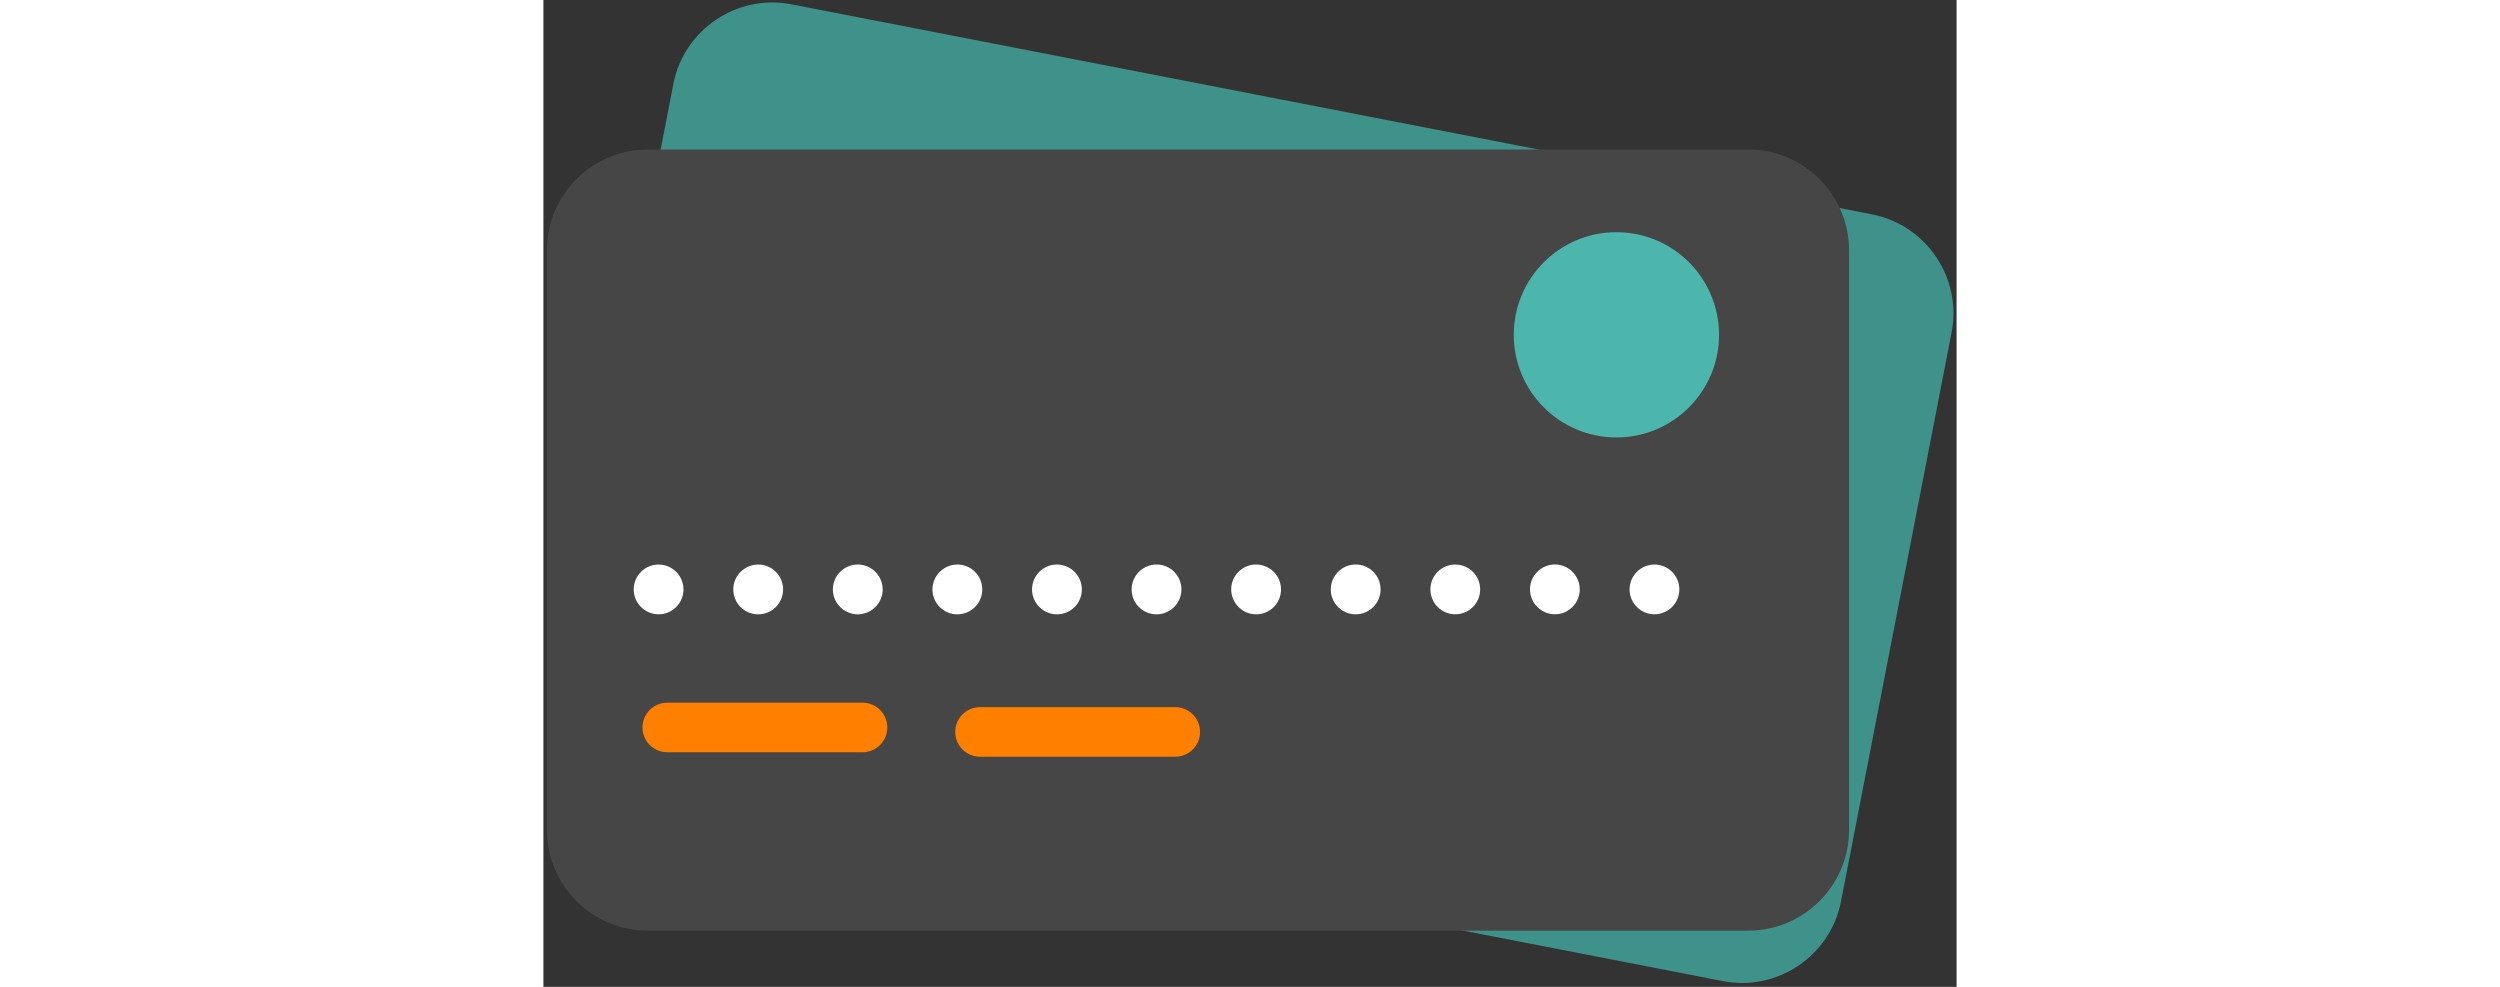 <?xml version="1.0" encoding="UTF-8"?>
<svg width="228px" height="90px" viewBox="0 0 358 250" version="1.1" xmlns="http://www.w3.org/2000/svg" xmlns:xlink="http://www.w3.org/1999/xlink">
    <rect x="0" y="0" width="358" height="250" fill="#333333" stroke="none"/>
    <title>Group 20</title>
    <g id="Design" stroke="none" stroke-width="1" fill="none" fill-rule="evenodd">
        <g id="Group-20" transform="translate(0.883, 0.622)">
            <path d="M24.178,194.716 C10.413,192.041 1.342,178.591 4.017,164.827 L32.045,20.63 C34.72,6.865 48.171,-2.208 61.936,0.468 L335.698,53.682 C349.462,56.357 358.535,69.809 355.86,83.573 L327.831,227.768 C325.155,241.533 311.704,250.606 297.94,247.93 L24.178,194.716 Z" id="Fill-1" fill="#3E928A"></path>
            <path d="M25.495,235.141 C11.473,235.141 0,223.67 0,209.648 L0,62.752 C0,48.73 11.473,37.257 25.495,37.257 L304.381,37.257 C318.403,37.257 329.876,48.73 329.876,62.752 L329.876,209.646 C329.876,223.668 318.403,235.141 304.381,235.141 L25.495,235.141 Z" id="Fill-1-Copy" fill="#464646"></path>
            <path d="M252.553,102.584 C242.399,92.43 242.399,75.968 252.553,65.815 C262.705,55.661 279.169,55.661 289.322,65.815 C299.476,75.968 299.476,92.43 289.322,102.584 C279.169,112.738 262.705,112.738 252.553,102.584 Z" id="Fill-6" fill="#4DB6AC" transform="translate(270.938, 84.199) rotate(-45) translate(-270.938, -84.199) "></path>
            <path d="M23.837,153.154 C21.377,150.695 21.377,146.722 23.837,144.241 C26.297,141.782 30.292,141.782 32.752,144.241 C35.212,146.722 35.212,150.695 32.752,153.154 C31.511,154.395 29.913,155.004 28.294,155.004 C26.675,155.004 25.057,154.395 23.837,153.154 L23.837,153.154 Z" id="Path" fill="#FFFFFF" transform="translate(28.294, 148.7) rotate(-45) translate(-28.294, -148.7) "></path>
            <path d="M49.061,153.16 C46.601,150.701 46.601,146.706 49.061,144.247 C51.521,141.787 55.516,141.787 57.997,144.247 C60.457,146.706 60.457,150.701 57.997,153.16 C56.756,154.4 55.137,155.01 53.519,155.01 C51.921,155.01 50.302,154.4 49.061,153.16 L49.061,153.16 Z" id="Path" fill="#FFFFFF" transform="translate(53.529, 148.706) rotate(-45) translate(-53.529, -148.706) "></path>
            <path d="M74.292,153.172 C71.832,150.691 71.832,146.697 74.292,144.238 C76.751,141.778 80.746,141.778 83.206,144.238 C85.666,146.697 85.666,150.691 83.206,153.172 C81.966,154.391 80.368,155.001 78.749,155.001 C77.13,155.001 75.511,154.391 74.292,153.172 L74.292,153.172 Z" id="Path" fill="#FFFFFF" transform="translate(78.749, 148.697) rotate(-45) translate(-78.749, -148.697) "></path>
            <path d="M99.516,153.157 C97.056,150.697 97.056,146.703 99.516,144.243 C101.976,141.784 105.97,141.784 108.451,144.243 C110.911,146.703 110.911,150.697 108.451,153.157 C107.211,154.397 105.592,155.007 103.973,155.007 C102.375,155.007 100.756,154.397 99.516,153.157 L99.516,153.157 Z" id="Path" fill="#FFFFFF" transform="translate(103.983, 148.703) rotate(-45) translate(-103.983, -148.703) "></path>
            <path d="M124.753,153.165 C122.294,150.706 122.294,146.691 124.753,144.231 C127.213,141.772 131.208,141.772 133.668,144.231 C136.128,146.691 136.128,150.706 133.668,153.165 C132.448,154.385 130.83,155.015 129.211,155.015 C127.592,155.015 125.973,154.385 124.753,153.165 L124.753,153.165 Z" id="Path" fill="#FFFFFF" transform="translate(129.211, 148.701) rotate(-45) translate(-129.211, -148.701) "></path>
            <path d="M149.97,153.153 C147.51,150.694 147.51,146.699 149.97,144.24 C152.451,141.78 156.446,141.78 158.906,144.24 C161.366,146.699 161.366,150.694 158.906,153.153 C157.665,154.393 156.046,155.003 154.448,155.003 C152.829,155.003 151.211,154.393 149.97,153.153 L149.97,153.153 Z" id="Path" fill="#FFFFFF" transform="translate(154.438, 148.699) rotate(-45) translate(-154.438, -148.699) "></path>
            <path d="M175.208,153.162 C172.748,150.702 172.748,146.708 175.208,144.228 C177.668,141.768 181.662,141.768 184.122,144.228 C186.582,146.708 186.582,150.702 184.122,153.162 C182.903,154.381 181.284,155.012 179.665,155.012 C178.046,155.012 176.427,154.381 175.208,153.162 L175.208,153.162 Z" id="Path" fill="#FFFFFF" transform="translate(179.665, 148.697) rotate(-45) translate(-179.665, -148.697) "></path>
            <path d="M200.425,153.15 C197.965,150.69 197.965,146.696 200.425,144.236 C202.905,141.777 206.9,141.777 209.36,144.236 C211.82,146.696 211.82,150.69 209.36,153.15 C208.12,154.39 206.501,155 204.903,155 C203.284,155 201.665,154.39 200.425,153.15 L200.425,153.15 Z" id="Path" fill="#FFFFFF" transform="translate(204.892, 148.696) rotate(-45) translate(-204.892, -148.696) "></path>
            <path d="M225.664,153.158 C223.204,150.698 223.204,146.704 225.664,144.244 C228.124,141.764 232.119,141.764 234.579,144.244 C237.039,146.704 237.039,150.698 234.579,153.158 C233.359,154.377 231.74,155.008 230.121,155.008 C228.502,155.008 226.905,154.377 225.664,153.158 L225.664,153.158 Z" id="Path" fill="#FFFFFF" transform="translate(230.121, 148.696) rotate(-45) translate(-230.121, -148.696) "></path>
            <path d="M250.897,153.139 C248.437,150.679 248.437,146.685 250.897,144.225 C253.357,141.766 257.352,141.766 259.811,144.225 C262.271,146.685 262.271,150.679 259.811,153.139 C258.571,154.379 256.973,154.989 255.354,154.989 C253.735,154.989 252.116,154.379 250.897,153.139 L250.897,153.139 Z" id="Path" fill="#FFFFFF" transform="translate(255.354, 148.685) rotate(-45) translate(-255.354, -148.685) "></path>
            <path d="M276.124,153.152 C273.664,150.692 273.664,146.698 276.124,144.239 C278.584,141.779 282.579,141.779 285.039,144.239 C287.499,146.698 287.499,150.692 285.039,153.152 C283.819,154.371 282.2,155.002 280.581,155.002 C278.962,155.002 277.365,154.371 276.124,153.152 L276.124,153.152 Z" id="Path" fill="#FFFFFF" transform="translate(280.581, 148.698) rotate(-45) translate(-280.581, -148.698) "></path>
            <path d="M84.396,188.112 C83.259,189.25 81.689,189.951 79.954,189.951 L30.495,189.951 C27.026,189.953 24.213,187.139 24.214,183.67 C24.214,180.199 27.024,177.389 30.495,177.389 L79.954,177.389 C83.423,177.388 86.237,180.201 86.235,183.67 C86.235,185.406 85.533,186.975 84.396,188.112 L84.396,188.112 Z" id="Fill-10" fill="#FF7F00"></path>
            <path d="M163.625,189.244 C162.487,190.381 160.918,191.083 159.184,191.085 L109.725,191.084 C106.254,191.084 103.442,188.272 103.442,184.801 C103.442,181.331 106.254,178.522 109.723,178.52 L159.181,178.519 C162.652,178.519 165.465,181.333 165.464,184.802 C165.464,186.537 164.762,188.107 163.625,189.244 L163.625,189.244 Z" id="Fill-12" fill="#FF7F00"></path>
        </g>
    </g>
</svg>